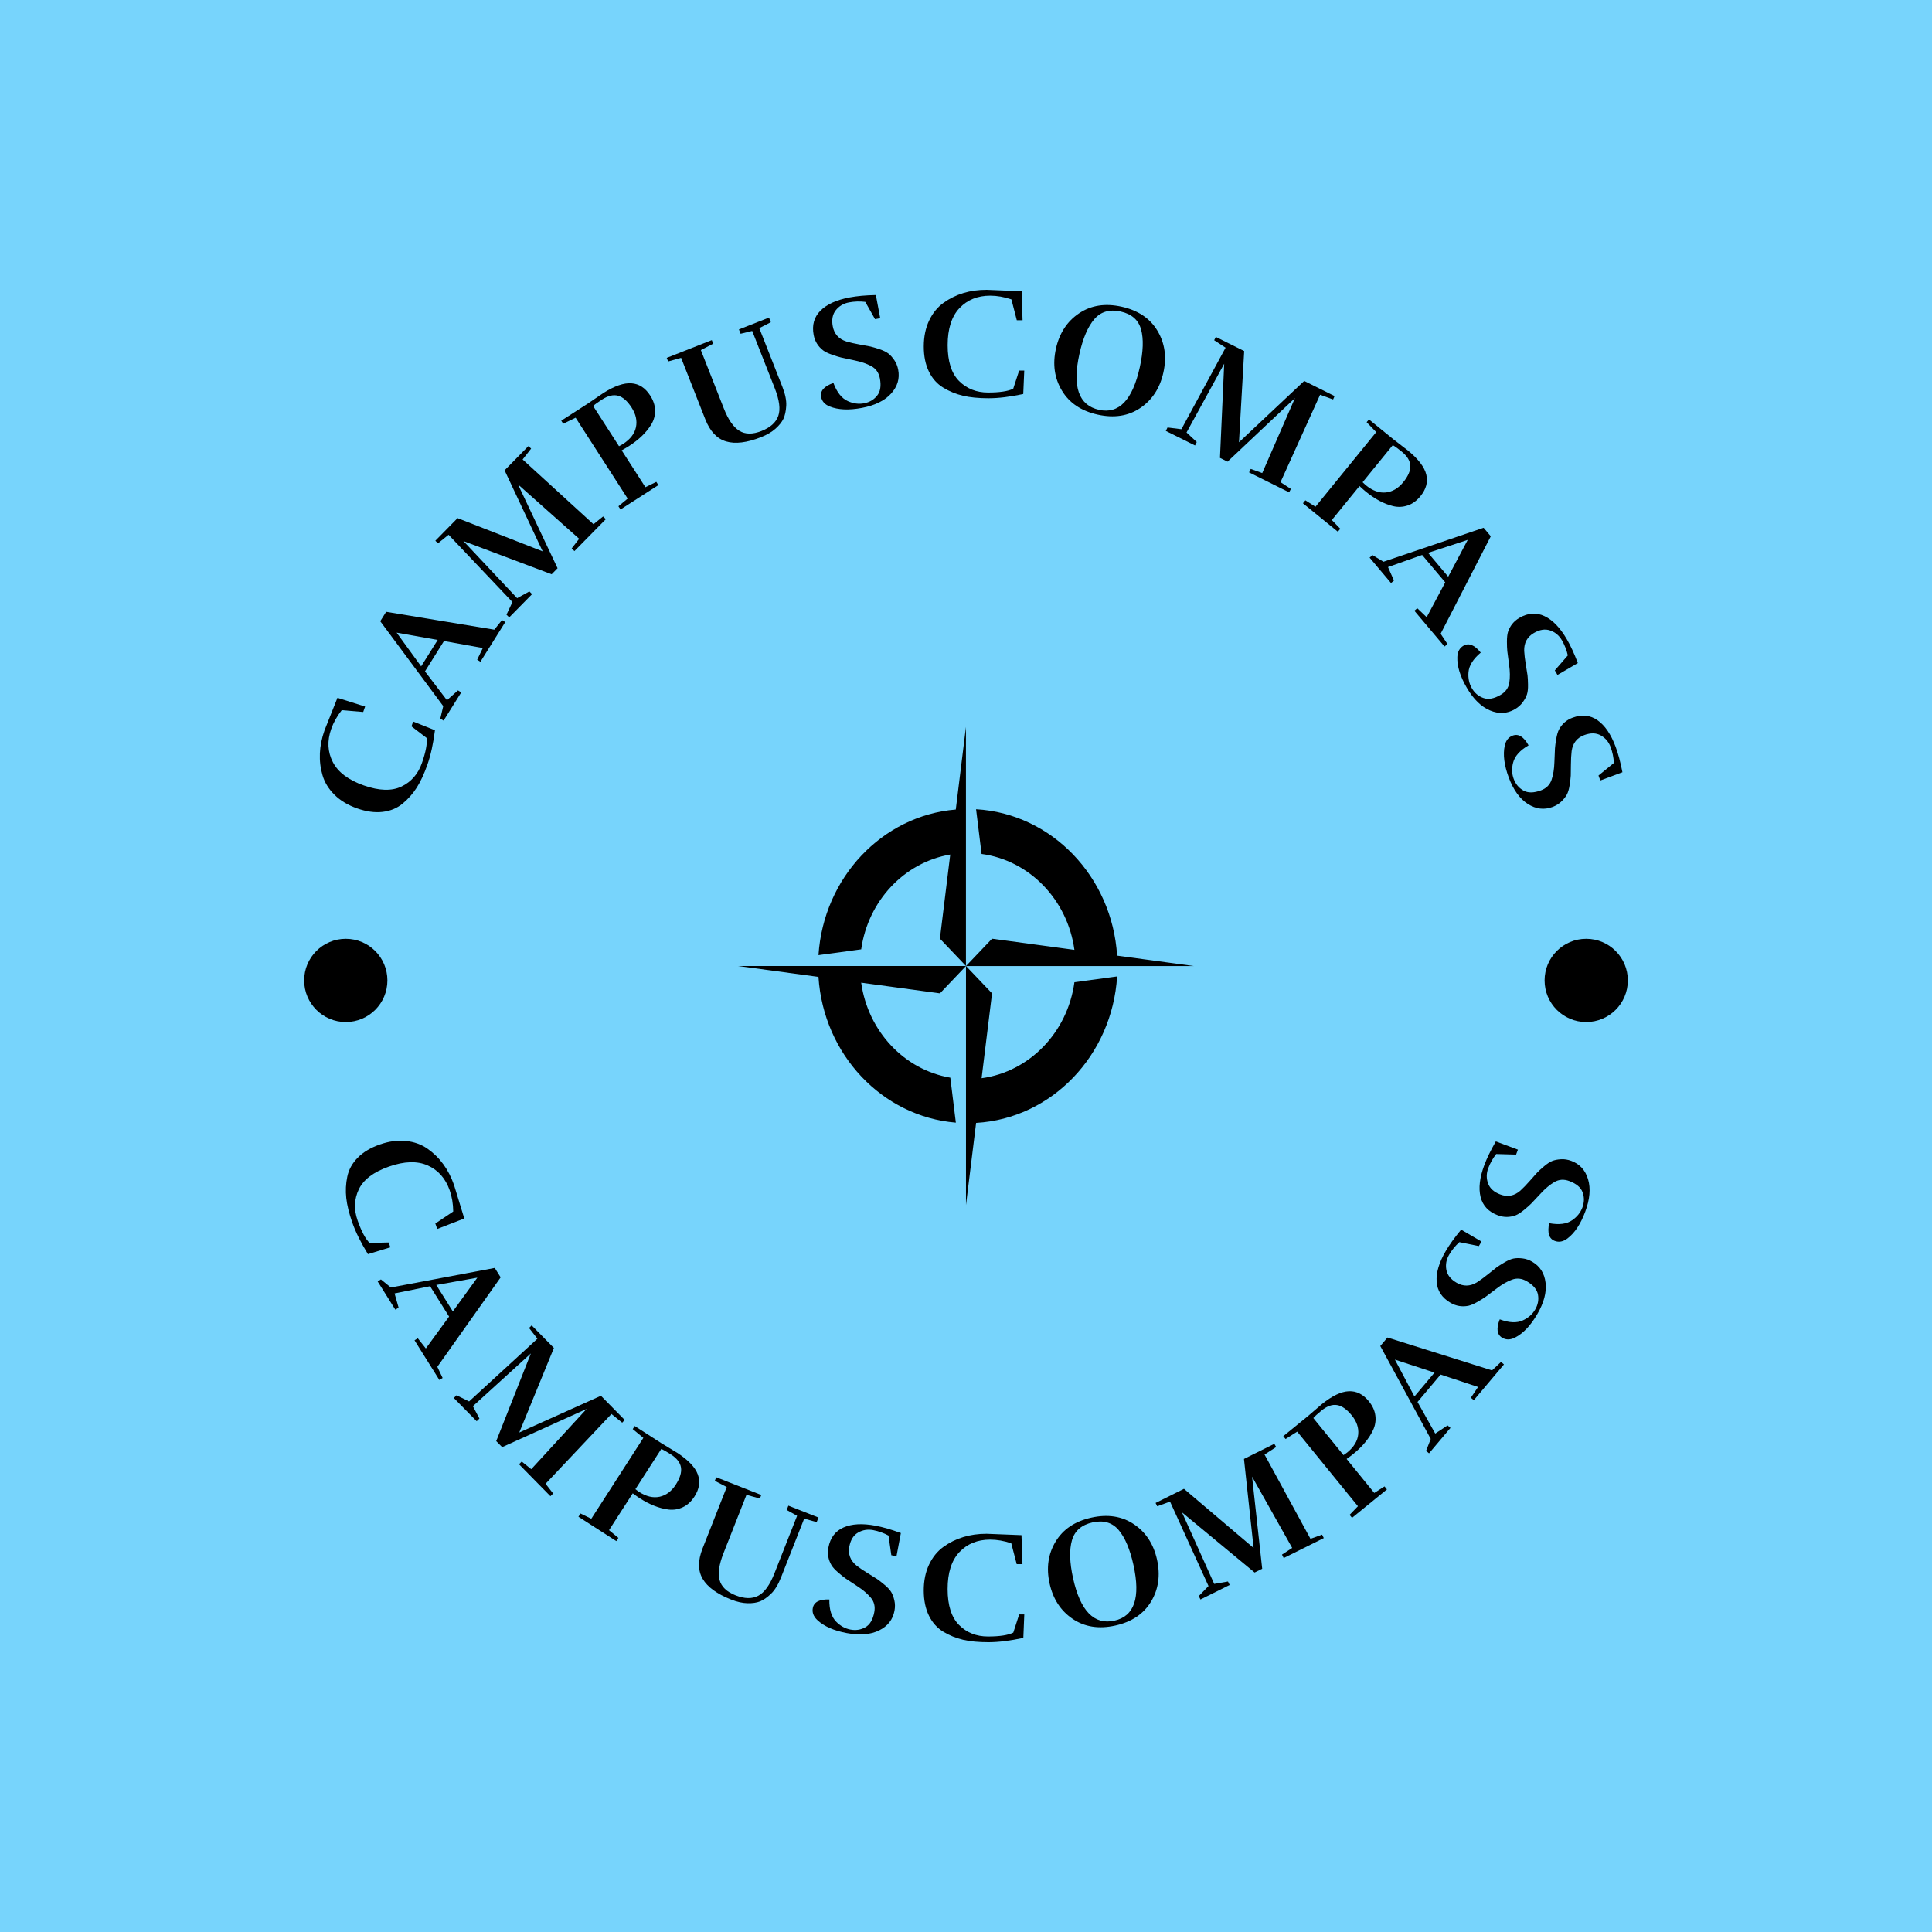 <svg xmlns="http://www.w3.org/2000/svg" version="1.1" xmlns:xlink="http://www.w3.org/1999/xlink" xmlns:svgjs="http://svgjs.dev/svgjs" width="1000" height="1000" viewBox="0 0 1000 1000"><rect width="1000" height="1000" fill="#77d4fc"></rect><g transform="matrix(0.7,0,0,0.7,150,150)"><svg viewBox="0 0 280 280" data-background-color="#77d4fc" preserveAspectRatio="xMidYMid meet" height="1000" width="1000" xmlns="http://www.w3.org/2000/svg" xmlns:xlink="http://www.w3.org/1999/xlink"><g id="tight-bounds" transform="matrix(1,0,0,1,0,-0)"><svg viewBox="0 0 280 280" height="280" width="280"><g><svg viewBox="0 0 280 280" height="280" width="280"><g><svg viewBox="0 0 280 280" height="280" width="280"><g id="textblocktransform"><svg viewBox="0 0 280 280" height="280" width="280" id="textblock"><g><svg viewBox="0 0 280 280" height="280" width="280"><g transform="matrix(1,0,0,1,92.834,90.503)"><svg viewBox="0 0 94.332 98.995" height="98.995" width="94.332"><g><svg version="1.0" xmlns="http://www.w3.org/2000/svg" xmlns:xlink="http://www.w3.org/1999/xlink" x="0" y="0" viewBox="0 0 95.29 100" enable-background="new 0 0 95.29 100" xml:space="preserve" width="94.332" height="98.995" class="icon-o-0" data-fill-palette-color="accent" id="o-0"><path d="M44.351 26.687l-2.163 17.592 5.446 5.717V0L45.51 17.275c-15.397 1.281-27.657 14.249-28.717 30.451l8.934-1.21C27.16 36.372 34.732 28.339 44.351 26.687zM50.907 73.468l2.185-17.747-5.443-5.713H95.29L79.25 47.834c-1.031-16.523-13.704-29.711-29.497-30.619l1.15 9.351c10.024 1.343 17.988 9.595 19.417 20.06l-17.229-2.334-5.444 5.715-0.004-0.003 0.001-0.001H0l16.79 2.275c1.05 16.218 13.323 29.207 28.732 30.48l-1.157-9.407c-9.635-1.647-17.214-9.704-18.64-19.865l16.471 2.235 5.446-5.718V100l2.116-17.188C65.551 81.902 78.224 68.71 79.25 52.181l-8.93 1.21C68.893 63.863 60.932 72.118 50.907 73.468z" fill="#000000" data-fill-palette-color="accent"></path></svg></g></svg></g><g><path d="M7.184 91.223v0l2.684-6.747 5.727 1.806-0.395 1.125-4.448-0.374c-0.983 1.261-1.707 2.554-2.174 3.881v0c-0.867 2.468-0.756 4.757 0.332 6.867 1.09 2.104 3.228 3.715 6.413 4.835 3.186 1.119 5.788 1.194 7.806 0.225 2.018-0.969 3.426-2.588 4.223-4.857 0.799-2.276 1.127-4.008 0.983-5.196v0l-3.143-2.4 0.351-1 4.51 1.8c-0.352 2.786-0.869 5.149-1.552 7.091-0.682 1.942-1.423 3.54-2.223 4.793-0.802 1.259-1.776 2.361-2.922 3.305-1.148 0.951-2.526 1.522-4.134 1.713-1.608 0.191-3.364-0.048-5.268-0.717-1.91-0.671-3.474-1.609-4.692-2.815-1.218-1.206-2.045-2.551-2.482-4.036v0c-0.868-2.962-0.733-6.061 0.404-9.299z" fill="#000000" data-fill-palette-color="primary"></path><path d="M43.936 68.371l0.673 0.422-5.142 8.215-0.674-0.422 1.166-2.42-8.038-1.449-3.936 6.289 4.551 5.963 2.283-2.034 0.673 0.422-3.655 5.839-0.674-0.422 0.605-2.579-13.042-17.578 1.222-1.952 22.391 3.7zM27.192 77.968l3.428-5.476-8.504-1.512z" fill="#000000" data-fill-palette-color="primary"></path><path d="M64.864 46.928l0.567 0.558-6.503 6.611-0.567-0.557 1.547-1.995-12.66-11.253 8.192 17.351-1.229 1.249-18.267-6.875 11.123 11.827 2.532-1.397 0.567 0.557-4.738 4.817-0.567-0.557 1.233-2.619-13.216-13.929-2.198 1.769-0.545-0.536 4.602-4.679 17.619 6.881-7.885-16.776 4.924-5.006 0.573 0.507-1.761 2.256 14.667 13.398z" fill="#000000" data-fill-palette-color="primary"></path><path d="M74.612 21.881v0c0.666 1.034 1.004 2.068 1.015 3.103 0.015 1.041-0.249 2.011-0.793 2.91v0c-1.01 1.644-2.549 3.131-4.617 4.463v0c-0.348 0.224-0.85 0.519-1.504 0.883v0l4.908 7.627 2.26-1.103 0.43 0.669-7.841 5.046-0.43-0.668 1.913-1.583-10.776-16.745-2.565 1.25-0.408-0.634 5.519-3.552 3.193-2.176c2.302-1.457 4.242-2.128 5.819-2.012 1.574 0.11 2.866 0.951 3.877 2.522zM68.965 31.938v0c1.514-0.974 2.415-2.136 2.703-3.484 0.282-1.345-0.017-2.7-0.896-4.065-0.879-1.365-1.81-2.184-2.793-2.457-0.983-0.272-2.095-0.009-3.334 0.789v0c-0.868 0.559-1.481 1.006-1.839 1.341v0l5.355 8.321c0.353-0.179 0.622-0.327 0.804-0.445z" fill="#000000" data-fill-palette-color="primary"></path><path d="M97.201 7.939l4.771 12.119c0.602 1.53 0.873 2.847 0.811 3.952-0.064 1.099-0.258 1.996-0.582 2.693-0.333 0.693-0.884 1.381-1.652 2.064-0.775 0.685-1.762 1.263-2.964 1.736v0c-2.946 1.16-5.367 1.456-7.262 0.888-1.887-0.564-3.318-2.085-4.294-4.564v0l-5.014-12.735-2.687 0.741-0.292-0.74 9.331-3.673 0.291 0.739-2.556 1.324 4.771 12.119c0.903 2.295 1.965 3.823 3.185 4.584 1.22 0.761 2.749 0.78 4.589 0.055 1.846-0.727 3.008-1.772 3.486-3.136 0.48-1.357 0.234-3.272-0.739-5.744v0l-4.663-11.843-2.399 0.583-0.351-0.892 6.23-2.452 0.377 0.957z" fill="#000000" data-fill-palette-color="primary"></path><path d="M111.789 24.162v0c-1.017-0.41-1.612-1.069-1.783-1.976v0c-0.237-1.255 0.612-2.22 2.545-2.896v0c0.726 1.944 1.723 3.198 2.99 3.761v0c1.126 0.507 2.243 0.656 3.351 0.447 1.115-0.21 2.012-0.732 2.691-1.565 0.686-0.834 0.883-2.03 0.59-3.585v0c-0.22-1.168-0.812-2.014-1.775-2.538-0.963-0.524-2.127-0.923-3.492-1.198-1.373-0.28-2.307-0.481-2.799-0.603-0.493-0.121-1.128-0.32-1.907-0.595-0.786-0.281-1.383-0.572-1.793-0.876v0c-1.054-0.825-1.704-1.888-1.949-3.189v0c-0.382-2.03 0.087-3.705 1.407-5.025 1.314-1.319 3.323-2.234 6.027-2.744v0c1.529-0.288 3.344-0.454 5.444-0.497v0l0.904 4.798-1.072 0.201-2.022-3.58c-1.139-0.138-2.266-0.102-3.381 0.108-1.115 0.21-2.017 0.743-2.706 1.599-0.689 0.856-0.903 1.975-0.644 3.357v0c0.297 1.576 1.233 2.619 2.81 3.131v0c0.784 0.233 1.694 0.441 2.731 0.626 1.044 0.184 1.8 0.325 2.268 0.423 0.463 0.106 1.089 0.293 1.879 0.559 0.79 0.266 1.395 0.56 1.815 0.882 0.42 0.322 0.831 0.777 1.232 1.364 0.4 0.581 0.671 1.249 0.813 2.004v0c0.346 1.836-0.149 3.485-1.485 4.947-1.335 1.462-3.348 2.446-6.039 2.952-2.691 0.507-4.907 0.41-6.65-0.292z" fill="#000000" data-fill-palette-color="primary"></path><path d="M144.268 0v0l7.256 0.305 0.186 6.003-1.192-0.002-1.116-4.322c-1.514-0.511-2.975-0.768-4.381-0.77v0c-2.616-0.003-4.74 0.857-6.373 2.58-1.626 1.724-2.441 4.274-2.445 7.65-0.004 3.377 0.784 5.857 2.365 7.443 1.581 1.585 3.574 2.379 5.979 2.382 2.412 0.003 4.155-0.26 5.229-0.788v0l1.228-3.759 1.059 0.001-0.21 4.851c-2.746 0.588-5.148 0.88-7.206 0.877-2.059-0.003-3.811-0.175-5.258-0.516-1.453-0.342-2.815-0.897-4.084-1.666-1.276-0.769-2.27-1.881-2.982-3.337-0.711-1.455-1.066-3.191-1.063-5.209 0.003-2.025 0.372-3.811 1.107-5.359 0.736-1.548 1.733-2.773 2.991-3.675v0c2.509-1.797 5.479-2.694 8.91-2.689z" fill="#000000" data-fill-palette-color="primary"></path><path d="M180.864 17.133c-0.712 3.217-2.304 5.662-4.776 7.335-2.478 1.671-5.419 2.13-8.822 1.376-3.396-0.752-5.865-2.408-7.406-4.969-1.541-2.561-1.956-5.45-1.244-8.667 0.714-3.224 2.309-5.668 4.786-7.333 2.478-1.671 5.416-2.131 8.812-1.379 3.403 0.753 5.875 2.411 7.416 4.972 1.536 2.553 1.948 5.441 1.234 8.665zM167.539 24.85v0c4.126 0.913 6.939-2.02 8.44-8.799v0c0.723-3.264 0.811-5.881 0.266-7.852-0.546-1.965-1.957-3.199-4.232-3.703-2.275-0.504-4.085 0.018-5.429 1.564-1.346 1.553-2.38 3.961-3.103 7.225v0c-1.501 6.779-0.148 10.634 4.058 11.565z" fill="#000000" data-fill-palette-color="primary"></path><path d="M207.259 41.223l-0.355 0.711-8.301-4.134 0.354-0.711 2.376 0.853 6.775-15.525-13.957 13.166-1.569-0.781 0.876-19.498-7.798 14.241 2.113 1.974-0.354 0.712-6.048-3.012 0.354-0.712 2.872 0.36 9.147-16.882-2.363-1.541 0.341-0.684 5.875 2.925-1.082 18.884 13.506-12.696 6.286 3.13-0.305 0.702-2.69-0.975-8.193 18.097z" fill="#000000" data-fill-palette-color="primary"></path><path d="M234.1 42.714v0c-0.776 0.954-1.655 1.596-2.635 1.928-0.984 0.337-1.989 0.387-3.013 0.149v0c-1.876-0.45-3.768-1.452-5.675-3.004v0c-0.321-0.262-0.757-0.647-1.307-1.156v0l-5.726 7.034 1.749 1.805-0.502 0.617-7.231-5.888 0.502-0.616 2.099 1.328 12.573-15.442-1.984-2.05 0.476-0.585 5.089 4.144 3.06 2.36c2.1 1.736 3.339 3.372 3.719 4.907 0.384 1.53-0.014 3.02-1.194 4.469zM222.787 40.467v0c1.396 1.137 2.78 1.633 4.15 1.488 1.366-0.15 2.561-0.854 3.587-2.113 1.025-1.259 1.515-2.398 1.468-3.418-0.046-1.019-0.641-1.994-1.784-2.924v0c-0.801-0.652-1.416-1.096-1.846-1.333v0l-6.248 7.674c0.28 0.28 0.504 0.489 0.673 0.626z" fill="#000000" data-fill-palette-color="primary"></path><path d="M239.679 73.34l-0.608 0.512-6.245-7.411 0.608-0.513 1.947 1.852 3.841-7.208-4.781-5.674-7.07 2.506 1.237 2.796-0.608 0.513-4.439-5.269 0.607-0.512 2.271 1.366 20.728-7.032 1.484 1.762-10.381 20.181zM235.672 54.461l4.163 4.941 4.044-7.632z" fill="#000000" data-fill-palette-color="primary"></path><path d="M241.727 76.031v0c0.045-1.096 0.466-1.877 1.264-2.343v0c1.103-0.644 2.297-0.169 3.582 1.426v0c-1.588 1.336-2.435 2.696-2.54 4.078v0c-0.1 1.23 0.135 2.333 0.703 3.307 0.572 0.98 1.364 1.65 2.378 2.011 1.016 0.366 2.208 0.151 3.575-0.648v0c1.027-0.599 1.625-1.441 1.796-2.523 0.17-1.083 0.156-2.313-0.044-3.692-0.197-1.388-0.32-2.334-0.371-2.84-0.051-0.505-0.077-1.17-0.079-1.995 0.001-0.834 0.075-1.495 0.223-1.983v0c0.423-1.27 1.207-2.238 2.351-2.906v0c1.784-1.041 3.519-1.161 5.206-0.361 1.684 0.795 3.219 2.381 4.606 4.757v0c0.784 1.344 1.549 2.998 2.295 4.962v0l-4.216 2.461-0.55-0.941 2.694-3.107c-0.252-1.119-0.664-2.169-1.236-3.149-0.572-0.98-1.377-1.651-2.414-2.013-1.037-0.362-2.163-0.189-3.378 0.521v0c-1.385 0.808-2.054 2.041-2.007 3.697v0c0.044 0.816 0.153 1.744 0.326 2.783 0.177 1.045 0.298 1.804 0.363 2.278 0.055 0.471 0.09 1.124 0.104 1.957 0.014 0.833-0.059 1.502-0.222 2.006-0.162 0.504-0.453 1.043-0.872 1.618-0.414 0.572-0.952 1.051-1.615 1.439v0c-1.614 0.942-3.333 1.029-5.158 0.261-1.825-0.768-3.427-2.334-4.807-4.698-1.38-2.365-2.032-4.486-1.957-6.363z" fill="#000000" data-fill-palette-color="primary"></path><path d="M251.539 94.391v0c0.231-1.072 0.78-1.77 1.645-2.092v0c1.197-0.446 2.292 0.226 3.286 2.016v0c-1.793 1.045-2.859 2.24-3.199 3.585v0c-0.308 1.195-0.266 2.321 0.128 3.378 0.396 1.063 1.063 1.859 1.999 2.387 0.939 0.535 2.15 0.525 3.634-0.027v0c1.114-0.415 1.847-1.142 2.2-2.18 0.353-1.038 0.549-2.253 0.588-3.645 0.043-1.401 0.083-2.355 0.119-2.861 0.036-0.506 0.124-1.166 0.263-1.979 0.143-0.822 0.329-1.46 0.558-1.916v0c0.634-1.179 1.571-2 2.813-2.462v0c1.935-0.721 3.666-0.543 5.191 0.534 1.523 1.071 2.765 2.896 3.726 5.473v0c0.543 1.458 1.015 3.218 1.414 5.281v0l-4.575 1.705-0.38-1.022 3.185-2.601c-0.057-1.146-0.284-2.251-0.681-3.313-0.396-1.063-1.075-1.862-2.035-2.396-0.96-0.534-2.099-0.555-3.417-0.064v0c-1.502 0.56-2.372 1.66-2.609 3.3v0c-0.096 0.812-0.147 1.744-0.153 2.798-0.004 1.06-0.014 1.829-0.032 2.307-0.026 0.474-0.104 1.123-0.232 1.946-0.128 0.824-0.315 1.47-0.561 1.938-0.246 0.469-0.625 0.951-1.136 1.446-0.505 0.493-1.117 0.873-1.837 1.141v0c-1.751 0.653-3.459 0.445-5.126-0.623-1.667-1.068-2.979-2.885-3.935-5.45-0.956-2.566-1.237-4.767-0.841-6.604z" fill="#000000" data-fill-palette-color="primary"></path><path d="M33.999 185.328v0l2.126 6.944-5.599 2.172-0.395-1.125 3.705-2.49c-0.021-1.598-0.265-3.061-0.731-4.387v0c-0.867-2.468-2.385-4.185-4.553-5.152-2.166-0.96-4.842-0.881-8.028 0.239-3.186 1.119-5.263 2.688-6.232 4.705-0.969 2.018-1.055 4.162-0.258 6.431 0.799 2.276 1.627 3.832 2.482 4.669v0l3.954-0.092 0.351 1-4.644 1.415c-1.467-2.394-2.542-4.562-3.225-6.504-0.682-1.942-1.103-3.652-1.262-5.13-0.161-1.484-0.09-2.953 0.213-4.406 0.301-1.46 1.019-2.767 2.155-3.922 1.135-1.155 2.655-2.067 4.558-2.735 1.91-0.671 3.718-0.917 5.422-0.738 1.705 0.179 3.192 0.712 4.461 1.598v0c2.53 1.769 4.363 4.271 5.5 7.508z" fill="#000000" data-fill-palette-color="primary"></path><path d="M31.642 225.295l-0.673 0.422-5.143-8.215 0.674-0.422 1.667 2.107 4.815-6.598-3.936-6.288-7.352 1.488 0.831 2.942-0.673 0.422-3.656-5.839 0.674-0.422 2.056 1.671 21.51-4.051 1.222 1.952-13.112 18.523zM30.326 206.041l3.428 5.476 5.075-6.988z" fill="#000000" data-fill-palette-color="primary"></path><path d="M54.525 249.213l-0.567 0.557-6.503-6.611 0.566-0.557 1.969 1.58 11.46-12.474-17.483 7.906-1.229-1.25 7.176-18.151-12.01 10.926 1.356 2.555-0.567 0.558-4.738-4.817 0.567-0.557 2.598 1.275 14.145-12.985-1.733-2.226 0.545-0.536 4.602 4.678-7.17 17.503 16.904-7.607 4.924 5.005-0.517 0.565-2.226-1.798-13.638 14.445z" fill="#000000" data-fill-palette-color="primary"></path><path d="M83.783 249.84v0c-0.666 1.034-1.467 1.771-2.404 2.21-0.941 0.445-1.933 0.606-2.977 0.483v0c-1.915-0.239-3.906-1.023-5.975-2.354v0c-0.348-0.224-0.824-0.559-1.426-1.003v0l-4.909 7.627 1.94 1.599-0.431 0.669-7.841-5.047 0.43-0.668 2.234 1.086 10.777-16.745-2.2-1.816 0.408-0.634 5.519 3.552 3.303 2.004c2.28 1.492 3.694 2.979 4.241 4.463 0.552 1.478 0.322 3.003-0.689 4.574zM72.29 248.867v0c1.514 0.974 2.944 1.313 4.291 1.016 1.341-0.301 2.45-1.134 3.329-2.499 0.879-1.365 1.238-2.552 1.079-3.56-0.159-1.008-0.859-1.91-2.099-2.708v0c-0.868-0.559-1.529-0.932-1.982-1.118v0l-5.356 8.321c0.309 0.248 0.555 0.43 0.738 0.548z" fill="#000000" data-fill-palette-color="primary"></path><path d="M106.5 254.412l-4.772 12.119c-0.602 1.53-1.303 2.678-2.1 3.444-0.796 0.76-1.55 1.285-2.263 1.574-0.716 0.28-1.588 0.408-2.615 0.383-1.033-0.027-2.151-0.277-3.352-0.75v0c-2.946-1.16-4.919-2.594-5.918-4.301-0.996-1.699-1.006-3.788-0.03-6.266v0l5.014-12.735-2.471-1.291 0.291-0.739 9.331 3.673-0.292 0.74-2.773-0.774-4.771 12.119c-0.903 2.295-1.168 4.136-0.795 5.524 0.373 1.388 1.48 2.445 3.32 3.169 1.846 0.727 3.409 0.754 4.688 0.082 1.277-0.666 2.402-2.234 3.375-4.706v0l4.663-11.843-2.153-1.209 0.351-0.892 6.23 2.453-0.377 0.958z" fill="#000000" data-fill-palette-color="primary"></path><path d="M109.224 275.42v0c-0.799-0.752-1.112-1.582-0.941-2.49v0c0.237-1.255 1.378-1.846 3.424-1.771v0c-0.032 2.075 0.441 3.605 1.416 4.591v0c0.864 0.882 1.85 1.427 2.958 1.636 1.115 0.21 2.141 0.051 3.077-0.478 0.943-0.528 1.561-1.569 1.854-3.124v0c0.22-1.168-0.023-2.172-0.729-3.01-0.706-0.838-1.645-1.634-2.817-2.388-1.177-0.761-1.973-1.288-2.388-1.58-0.415-0.293-0.935-0.708-1.559-1.248-0.63-0.547-1.08-1.037-1.351-1.468v0c-0.682-1.152-0.9-2.378-0.655-3.68v0c0.382-2.03 1.429-3.419 3.14-4.168 1.704-0.751 3.908-0.871 6.611-0.362v0c1.529 0.288 3.279 0.794 5.252 1.519v0l-0.904 4.797-1.072-0.202-0.581-4.071c-1.011-0.543-2.074-0.92-3.188-1.13-1.115-0.21-2.149-0.042-3.103 0.504-0.953 0.546-1.56 1.51-1.82 2.893v0c-0.297 1.576 0.195 2.889 1.477 3.939v0c0.645 0.502 1.417 1.028 2.316 1.577 0.906 0.551 1.558 0.957 1.958 1.219 0.392 0.267 0.908 0.669 1.547 1.204 0.639 0.535 1.095 1.029 1.369 1.482 0.274 0.453 0.491 1.026 0.651 1.72 0.161 0.687 0.17 1.408 0.028 2.162v0c-0.346 1.836-1.407 3.192-3.182 4.067-1.776 0.875-4.009 1.059-6.7 0.552-2.691-0.507-4.72-1.404-6.088-2.692z" fill="#000000" data-fill-palette-color="primary"></path><path d="M144.232 257.55v0l7.256 0.286 0.202 6.002-1.193 0.002-1.126-4.32c-1.516-0.508-2.977-0.76-4.383-0.758v0c-2.616 0.003-4.738 0.869-6.366 2.596-1.622 1.728-2.43 4.28-2.426 7.657 0.004 3.377 0.799 5.855 2.384 7.436 1.585 1.581 3.58 2.37 5.985 2.367 2.412-0.003 4.154-0.27 5.227-0.802v0l1.218-3.762 1.06-0.001-0.198 4.851c-2.744 0.595-5.145 0.893-7.204 0.896-2.059 0.003-3.812-0.165-5.259-0.503-1.454-0.338-2.817-0.89-4.089-1.656-1.278-0.766-2.275-1.876-2.99-3.328-0.715-1.453-1.074-3.188-1.076-5.206-0.003-2.025 0.362-3.812 1.093-5.362 0.732-1.55 1.725-2.778 2.981-3.683v0c2.505-1.804 5.472-2.708 8.904-2.712z" fill="#000000" data-fill-palette-color="primary"></path><path d="M179.554 262.919c0.712 3.217 0.301 6.106-1.234 8.665-1.541 2.561-4.014 4.218-7.417 4.972-3.396 0.752-6.334 0.292-8.812-1.379-2.478-1.671-4.074-4.115-4.785-7.333-0.714-3.224-0.299-6.113 1.243-8.667 1.541-2.561 4.01-4.217 7.407-4.969 3.403-0.753 6.344-0.294 8.822 1.376 2.47 1.666 4.062 4.111 4.776 7.335zM170.731 275.54v0c4.126-0.913 5.439-4.76 3.937-11.539v0c-0.723-3.264-1.747-5.674-3.072-7.232-1.324-1.551-3.124-2.074-5.4-1.571-2.275 0.504-3.696 1.74-4.262 3.71-0.565 1.976-0.486 4.596 0.237 7.859v0c1.501 6.779 4.354 9.703 8.56 8.773z" fill="#000000" data-fill-palette-color="primary"></path><path d="M213.724 257.73l0.354 0.712-8.301 4.134-0.354-0.711 2.112-1.383-8.307-14.761 2.097 19.072-1.569 0.781-15.033-12.448 6.666 14.805 2.85-0.497 0.354 0.712-6.048 3.012-0.354-0.712 2.017-2.075-7.961-17.473-2.654 0.958-0.341-0.684 5.875-2.926 14.419 12.242-1.994-18.43 6.285-3.13 0.377 0.666-2.4 1.56 9.507 17.443z" fill="#000000" data-fill-palette-color="primary"></path><path d="M223.4 230.116v0c0.776 0.954 1.228 1.944 1.354 2.971 0.131 1.032-0.024 2.026-0.464 2.981v0c-0.821 1.746-2.185 3.396-4.092 4.948v0c-0.321 0.262-0.787 0.61-1.397 1.045v0l5.727 7.034 2.123-1.348 0.501 0.617-7.23 5.887-0.502-0.616 1.726-1.786-12.574-15.442-2.409 1.528-0.476-0.585 5.089-4.144 2.931-2.518c2.126-1.704 3.979-2.587 5.559-2.647 1.576-0.066 2.954 0.626 4.134 2.075zM218.908 240.739v0c1.396-1.137 2.162-2.391 2.297-3.763 0.13-1.368-0.317-2.681-1.342-3.94-1.025-1.259-2.041-1.969-3.049-2.131-1.007-0.161-2.083 0.224-3.226 1.155v0c-0.801 0.652-1.36 1.165-1.678 1.537v0l6.248 7.674c0.331-0.217 0.581-0.394 0.75-0.532z" fill="#000000" data-fill-palette-color="primary"></path><path d="M250.77 221.977l0.608 0.512-6.245 7.411-0.608-0.512 1.495-2.232-7.755-2.564-4.781 5.674 3.669 6.543 2.545-1.693 0.608 0.512-4.439 5.268-0.608-0.512 0.961-2.469-10.444-19.235 1.484-1.761 21.649 6.808zM232.844 229.127l4.164-4.941-8.208-2.691z" fill="#000000" data-fill-palette-color="primary"></path><path d="M253.689 216.923v0c-0.976 0.5-1.863 0.517-2.661 0.051v0c-1.103-0.644-1.276-1.917-0.52-3.819v0c1.944 0.726 3.544 0.795 4.801 0.206v0c1.121-0.518 1.965-1.264 2.533-2.238 0.572-0.98 0.766-1.999 0.582-3.059-0.181-1.065-0.954-1.997-2.321-2.795v0c-1.027-0.599-2.053-0.707-3.08-0.323-1.027 0.384-2.091 1.002-3.194 1.853-1.112 0.853-1.875 1.427-2.29 1.719-0.415 0.293-0.981 0.643-1.699 1.05-0.727 0.41-1.339 0.67-1.836 0.781v0c-1.314 0.256-2.543 0.05-3.687-0.618v0c-1.784-1.041-2.741-2.493-2.873-4.357-0.135-1.857 0.491-3.974 1.878-6.349v0c0.784-1.344 1.849-2.823 3.192-4.438v0l4.216 2.461-0.55 0.942-4.03-0.819c-0.851 0.77-1.562 1.645-2.134 2.625-0.572 0.98-0.761 2.01-0.566 3.092 0.195 1.081 0.899 1.977 2.114 2.685v0c1.385 0.808 2.787 0.785 4.207-0.07v0c0.689-0.439 1.443-0.99 2.263-1.652 0.823-0.668 1.425-1.147 1.805-1.436 0.384-0.28 0.935-0.631 1.653-1.053 0.719-0.422 1.337-0.687 1.856-0.793 0.518-0.106 1.131-0.118 1.838-0.036 0.701 0.079 1.383 0.312 2.047 0.699v0c1.614 0.942 2.535 2.396 2.763 4.363 0.229 1.967-0.347 4.132-1.728 6.496-1.38 2.365-2.907 3.975-4.579 4.832z" fill="#000000" data-fill-palette-color="primary"></path><path d="M264.518 196.417v0c-0.877 0.659-1.748 0.828-2.614 0.505v0c-1.197-0.446-1.585-1.671-1.164-3.675v0c2.04 0.383 3.628 0.178 4.765-0.616v0c1.016-0.702 1.72-1.581 2.114-2.638 0.396-1.063 0.413-2.101 0.052-3.113-0.36-1.019-1.281-1.804-2.765-2.358v0c-1.114-0.415-2.144-0.346-3.09 0.208-0.946 0.554-1.889 1.344-2.831 2.371-0.95 1.031-1.604 1.726-1.962 2.085-0.359 0.359-0.857 0.801-1.495 1.325-0.646 0.528-1.205 0.889-1.676 1.083v0c-1.251 0.476-2.497 0.483-3.738 0.02v0c-1.935-0.721-3.127-1.989-3.575-3.801-0.45-1.807-0.195-3.999 0.766-6.578v0c0.543-1.458 1.339-3.097 2.388-4.917v0l4.574 1.705-0.381 1.021-4.111-0.118c-0.707 0.904-1.258 1.887-1.654 2.951-0.396 1.063-0.406 2.111-0.03 3.143 0.377 1.032 1.224 1.794 2.542 2.285v0c1.502 0.56 2.88 0.298 4.132-0.787v0c0.604-0.551 1.253-1.222 1.948-2.015 0.697-0.799 1.208-1.373 1.534-1.723 0.33-0.341 0.813-0.781 1.449-1.32 0.636-0.539 1.2-0.905 1.692-1.098 0.493-0.193 1.094-0.31 1.806-0.35 0.704-0.042 1.416 0.071 2.135 0.34v0c1.751 0.653 2.907 1.928 3.468 3.826 0.561 1.899 0.364 4.131-0.593 6.697-0.956 2.566-2.185 4.413-3.686 5.542z" fill="#000000" data-fill-palette-color="primary"></path><path d="M2.975 142.985c0-4.759 3.858-8.616 8.617-8.616 4.759 0 8.616 3.858 8.616 8.616 0 4.759-3.858 8.616-8.616 8.617-4.759 0-8.616-3.858-8.617-8.617z" fill="#000000" data-fill-palette-color="primary"></path><path d="M259.792 142.985c0-4.759 3.858-8.616 8.616-8.616 4.759 0 8.616 3.858 8.617 8.616 0 4.759-3.858 8.616-8.617 8.617-4.759 0-8.616-3.858-8.616-8.617z" fill="#000000" data-fill-palette-color="primary"></path></g></svg></g></svg></g></svg></g></svg></g><defs></defs></svg><rect width="280" height="280" fill="none" stroke="none" visibility="hidden"></rect></g></svg></g></svg>